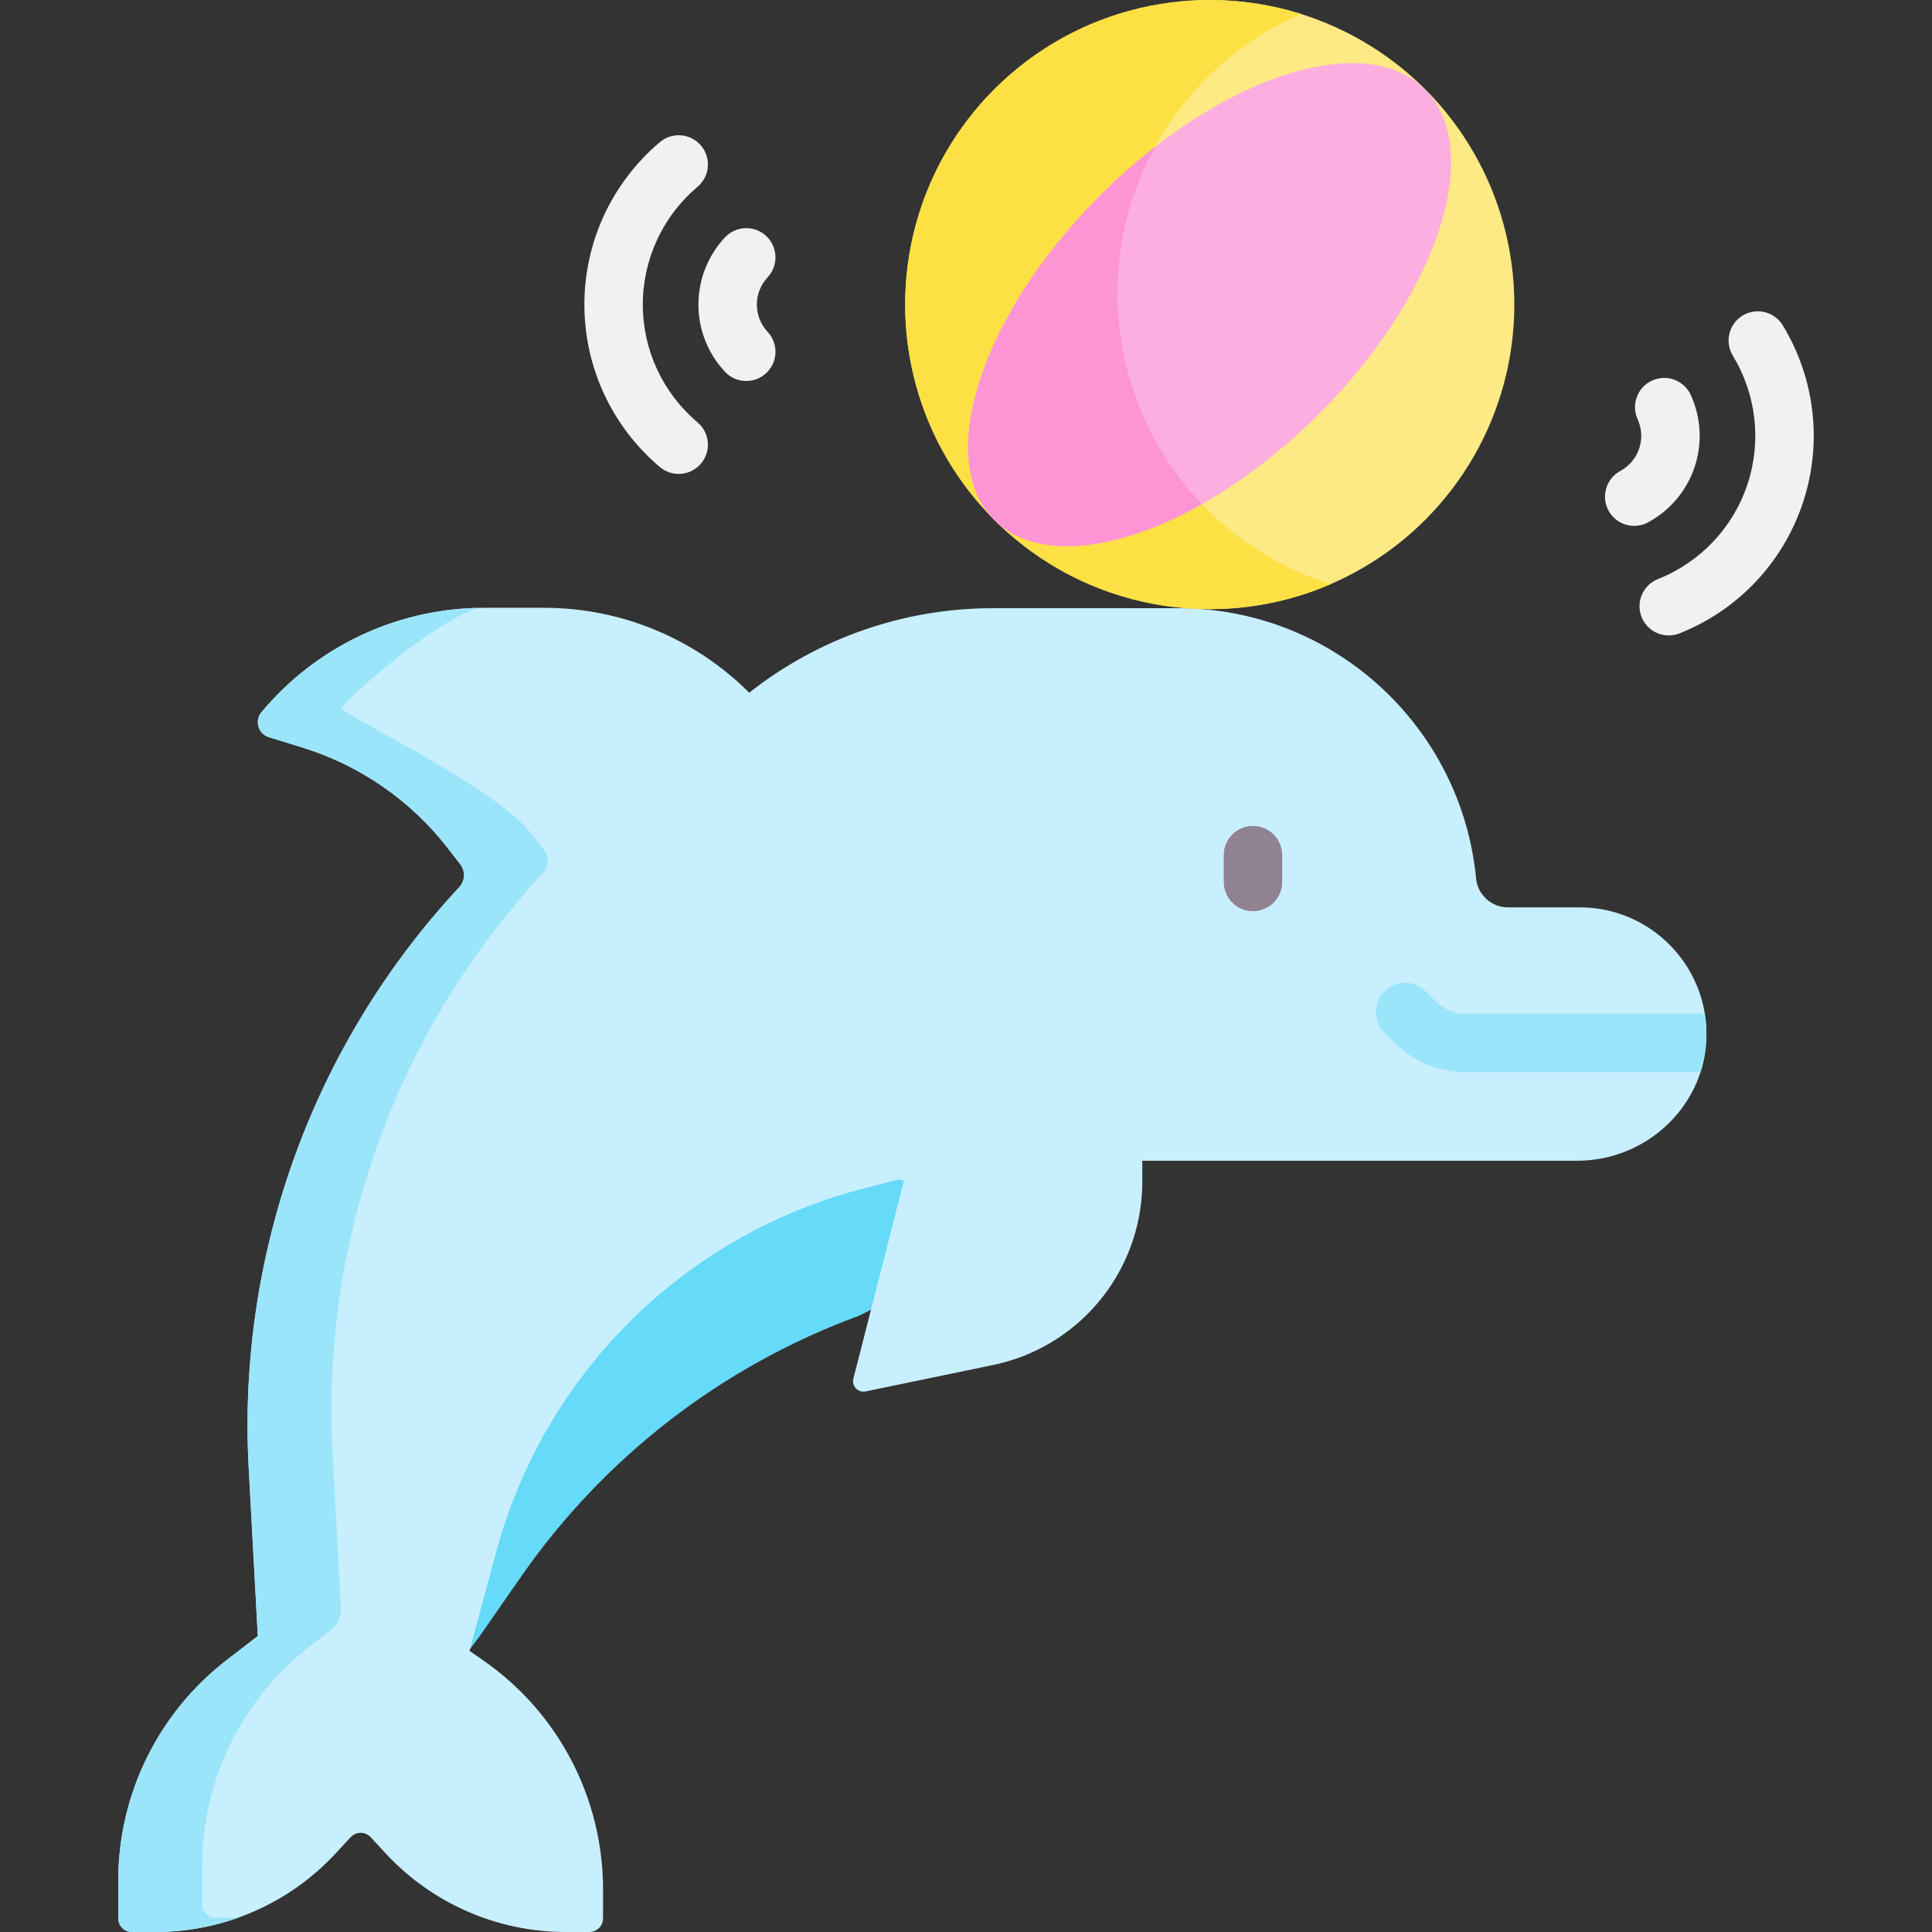<svg id="Capa_1" enable-background="new 0 0 496.032 496.032" height="512" viewBox="0 0 496.032 496.032" width="512" xmlns="http://www.w3.org/2000/svg"><rect x="0" y="0" width="496.032" height="496.032" fill="#333333" stroke="none"/><g><path d="m220.341 337.887c21.743-9.666 75.071-60.388 75.071-60.388l-10.635-26.969-186.501 102.177s3.419 92.301 4.558 92.681c1.14.38 20.435-25.46 20.435-25.46l10.464-15.062c21.315-30.683 51.551-54.067 86.608-66.979z" fill="#65daf9"/><g id="XMLID_465_"><g><path d="m378.977 225.539c.404 4.217 3.97 7.423 8.206 7.423h18.408c8.99 0 17.12 3.64 23 9.53 6.057 6.047 9.735 14.474 9.521 23.758-.41 17.773-15.398 31.762-33.175 31.762h-111.656v5.38c0 3.9-.48 7.77-1.4 11.53-.93 3.75-2.32 7.4-4.13 10.85-6.69 12.72-18.72 21.78-32.79 24.69l-32.73 6.78c-1.93.4-3.62-1.37-3.13-3.28l12.97-50.82-1.29-.33-8.96 2.31c-45.95 11.82-82 47.43-94.39 93.24l-6.89 25.49 3.62 2.51c19.21 13.37 30.67 35.3 30.67 58.72v7.451c0 1.932-1.566 3.499-3.499 3.499h-6.101c-17.55 0-34.31-7.32-46.23-20.2l-3.828-4.133c-1.388-1.498-3.757-1.498-5.144 0l-3.828 4.133c-11.929 12.879-28.688 20.2-46.242 20.2h-6.099c-1.932 0-3.499-1.566-3.499-3.499v-9.691c0-22.16 10.27-43.07 27.81-56.61l8.02-6.19-2.34-43.17c-2.99-55.35 16.8-109.08 54.05-149.08.53-.58.91-1.28 1.1-2.04.32-1.35.01-2.77-.84-3.87l-3.17-4.09c-9.49-12.25-22.53-21.28-37.34-25.86l-8.64-2.67c-1.78-.55-2.82-2.16-2.82-3.83 0-.89.29-1.8.93-2.56 14.14-17 35.1-26.82 57.21-26.82h15.4c19.74 0 38.67 7.84 52.63 21.8 17.71-13.98 39.7-21.7 62.5-21.7h47.66c39.916 0 72.722 30.45 76.456 69.387z" fill="#c8effd"/></g><g><path d="m55.386 492.379c-1.932 0-3.499-1.566-3.499-3.499v-9.691c0-22.16 10.27-43.07 27.81-56.61l5.258-4.058c1.729-1.335 2.692-3.435 2.573-5.616l-2.151-39.686c-2.99-55.35 16.8-109.08 54.05-149.08.53-.58.91-1.28 1.1-2.04.32-1.35.01-2.77-.84-3.87l-3.17-4.09c-9.49-12.25-48.8-30.69-48.8-32.36 0-.89 21.874-21.405 35.056-25.705-21.534.45-41.845 10.199-55.652 26.799-.64.76-.93 1.67-.93 2.56 0 1.67 1.04 3.28 2.82 3.83l8.64 2.67c14.81 4.58 27.85 13.61 37.34 25.86l3.17 4.09c.85 1.1 1.16 2.52.84 3.87-.19.76-.57 1.46-1.1 2.04-37.25 40-57.04 93.73-54.05 149.08l2.34 43.17-8.02 6.19c-17.54 13.54-27.81 34.45-27.81 56.61v9.691c0 1.932 1.566 3.499 3.499 3.499h6.099c7.263 0 14.389-1.252 21.094-3.634z" fill="#9be5fb"/></g><g><path d="m109.965 233.55c0 .054.052.049.128.018-.08-.067-.128-.084-.128-.018z" fill="#9be5fb"/></g></g><path d="m368.542 257.005-2.492-2.492c-2.93-2.928-7.678-2.928-10.607 0-2.929 2.93-2.929 7.678 0 10.607l2.492 2.492c4.931 4.93 11.486 7.646 18.459 7.646h60.231c.971-3.086 1.496-6.369 1.496-9.776 0-1.779-.148-3.523-.423-5.224h-61.304c-2.966 0-5.755-1.155-7.852-3.253z" fill="#9be5fb"/><g><path d="m321.694 233.936c-4.143 0-7.5-3.357-7.5-7.5v-6.886c0-4.143 3.357-7.5 7.5-7.5s7.5 3.357 7.5 7.5v6.886c0 4.143-3.358 7.5-7.5 7.5z" fill="#918291"/></g><circle cx="310.6" cy="78.199" fill="#fdea84" r="78.199"/><path d="m309.811 130.664c-30.539-30.539-30.539-80.051 0-110.589 7.191-7.191 15.467-12.68 24.267-16.484-26.894-8.43-57.463-1.997-78.773 19.313-30.538 30.539-30.538 80.051 0 110.589 23.347 23.348 57.81 28.834 86.38 16.483-11.647-3.651-22.645-10.083-31.874-19.312z" fill="#fde044"/><ellipse cx="310.6" cy="78.199" fill="#fdaee0" rx="78.199" ry="39.708" transform="matrix(.707 -.707 .707 .707 35.678 242.531)"/><g><g><path d="m191.603 97.819c-2.011 0-4.016-.804-5.493-2.392-4.381-4.709-6.793-10.827-6.793-17.229 0-6.4 2.412-12.52 6.792-17.229 2.821-3.033 7.567-3.206 10.6-.385s3.205 7.566.385 10.6c-1.79 1.925-2.776 4.416-2.776 7.014s.985 5.088 2.775 7.012c2.821 3.032 2.65 7.778-.383 10.6-1.445 1.344-3.279 2.009-5.107 2.009z" fill="#f3f0f3"/></g></g><g><g><g><path d="m174.25 121.673c-1.71 0-3.43-.582-4.838-1.772-12.313-10.407-19.374-25.607-19.374-41.702s7.062-31.295 19.374-41.702c3.164-2.675 7.896-2.276 10.569.886 2.674 3.163 2.277 7.896-.886 10.569-8.934 7.552-14.058 18.576-14.058 30.247s5.124 22.695 14.058 30.247c3.163 2.674 3.56 7.406.886 10.569-1.483 1.755-3.6 2.658-5.731 2.658z" fill="#f3f0f3"/></g></g></g><g><g><path d="m419.581 135.015c-2.66 0-5.236-1.418-6.596-3.919-1.979-3.639-.633-8.193 3.007-10.171 2.309-1.255 4.034-3.303 4.859-5.766.826-2.464.684-5.139-.402-7.531-1.711-3.772-.04-8.218 3.731-9.929 3.775-1.713 8.219-.038 9.929 3.731 2.657 5.858 3 12.427.965 18.496-2.034 6.069-6.267 11.104-11.918 14.176-1.137.62-2.365.913-3.575.913z" fill="#f3f0f3"/></g></g><g><g><g><path d="m428.442 163.147c-2.982 0-5.803-1.791-6.972-4.731-1.53-3.85.351-8.21 4.199-9.74 10.871-4.32 19.233-13.145 22.943-24.21 3.709-11.066 2.355-23.147-3.715-33.146-2.149-3.541-1.021-8.154 2.519-10.304 3.543-2.148 8.154-1.021 10.304 2.519 8.366 13.781 10.23 30.437 5.115 45.698-5.116 15.26-16.644 27.428-31.625 33.382-.909.361-1.846.532-2.768.532z" fill="#f3f0f3"/></g></g></g><path d="m308.607 129.423c-24.112-25.183-28.13-62.501-12.041-91.728-4.776 3.716-9.476 7.857-14.044 12.426-30.539 30.538-42.724 67.866-27.217 83.373 10.611 10.61 31.424 8.258 53.302-4.071z" fill="#fd94d3"/></g></svg>